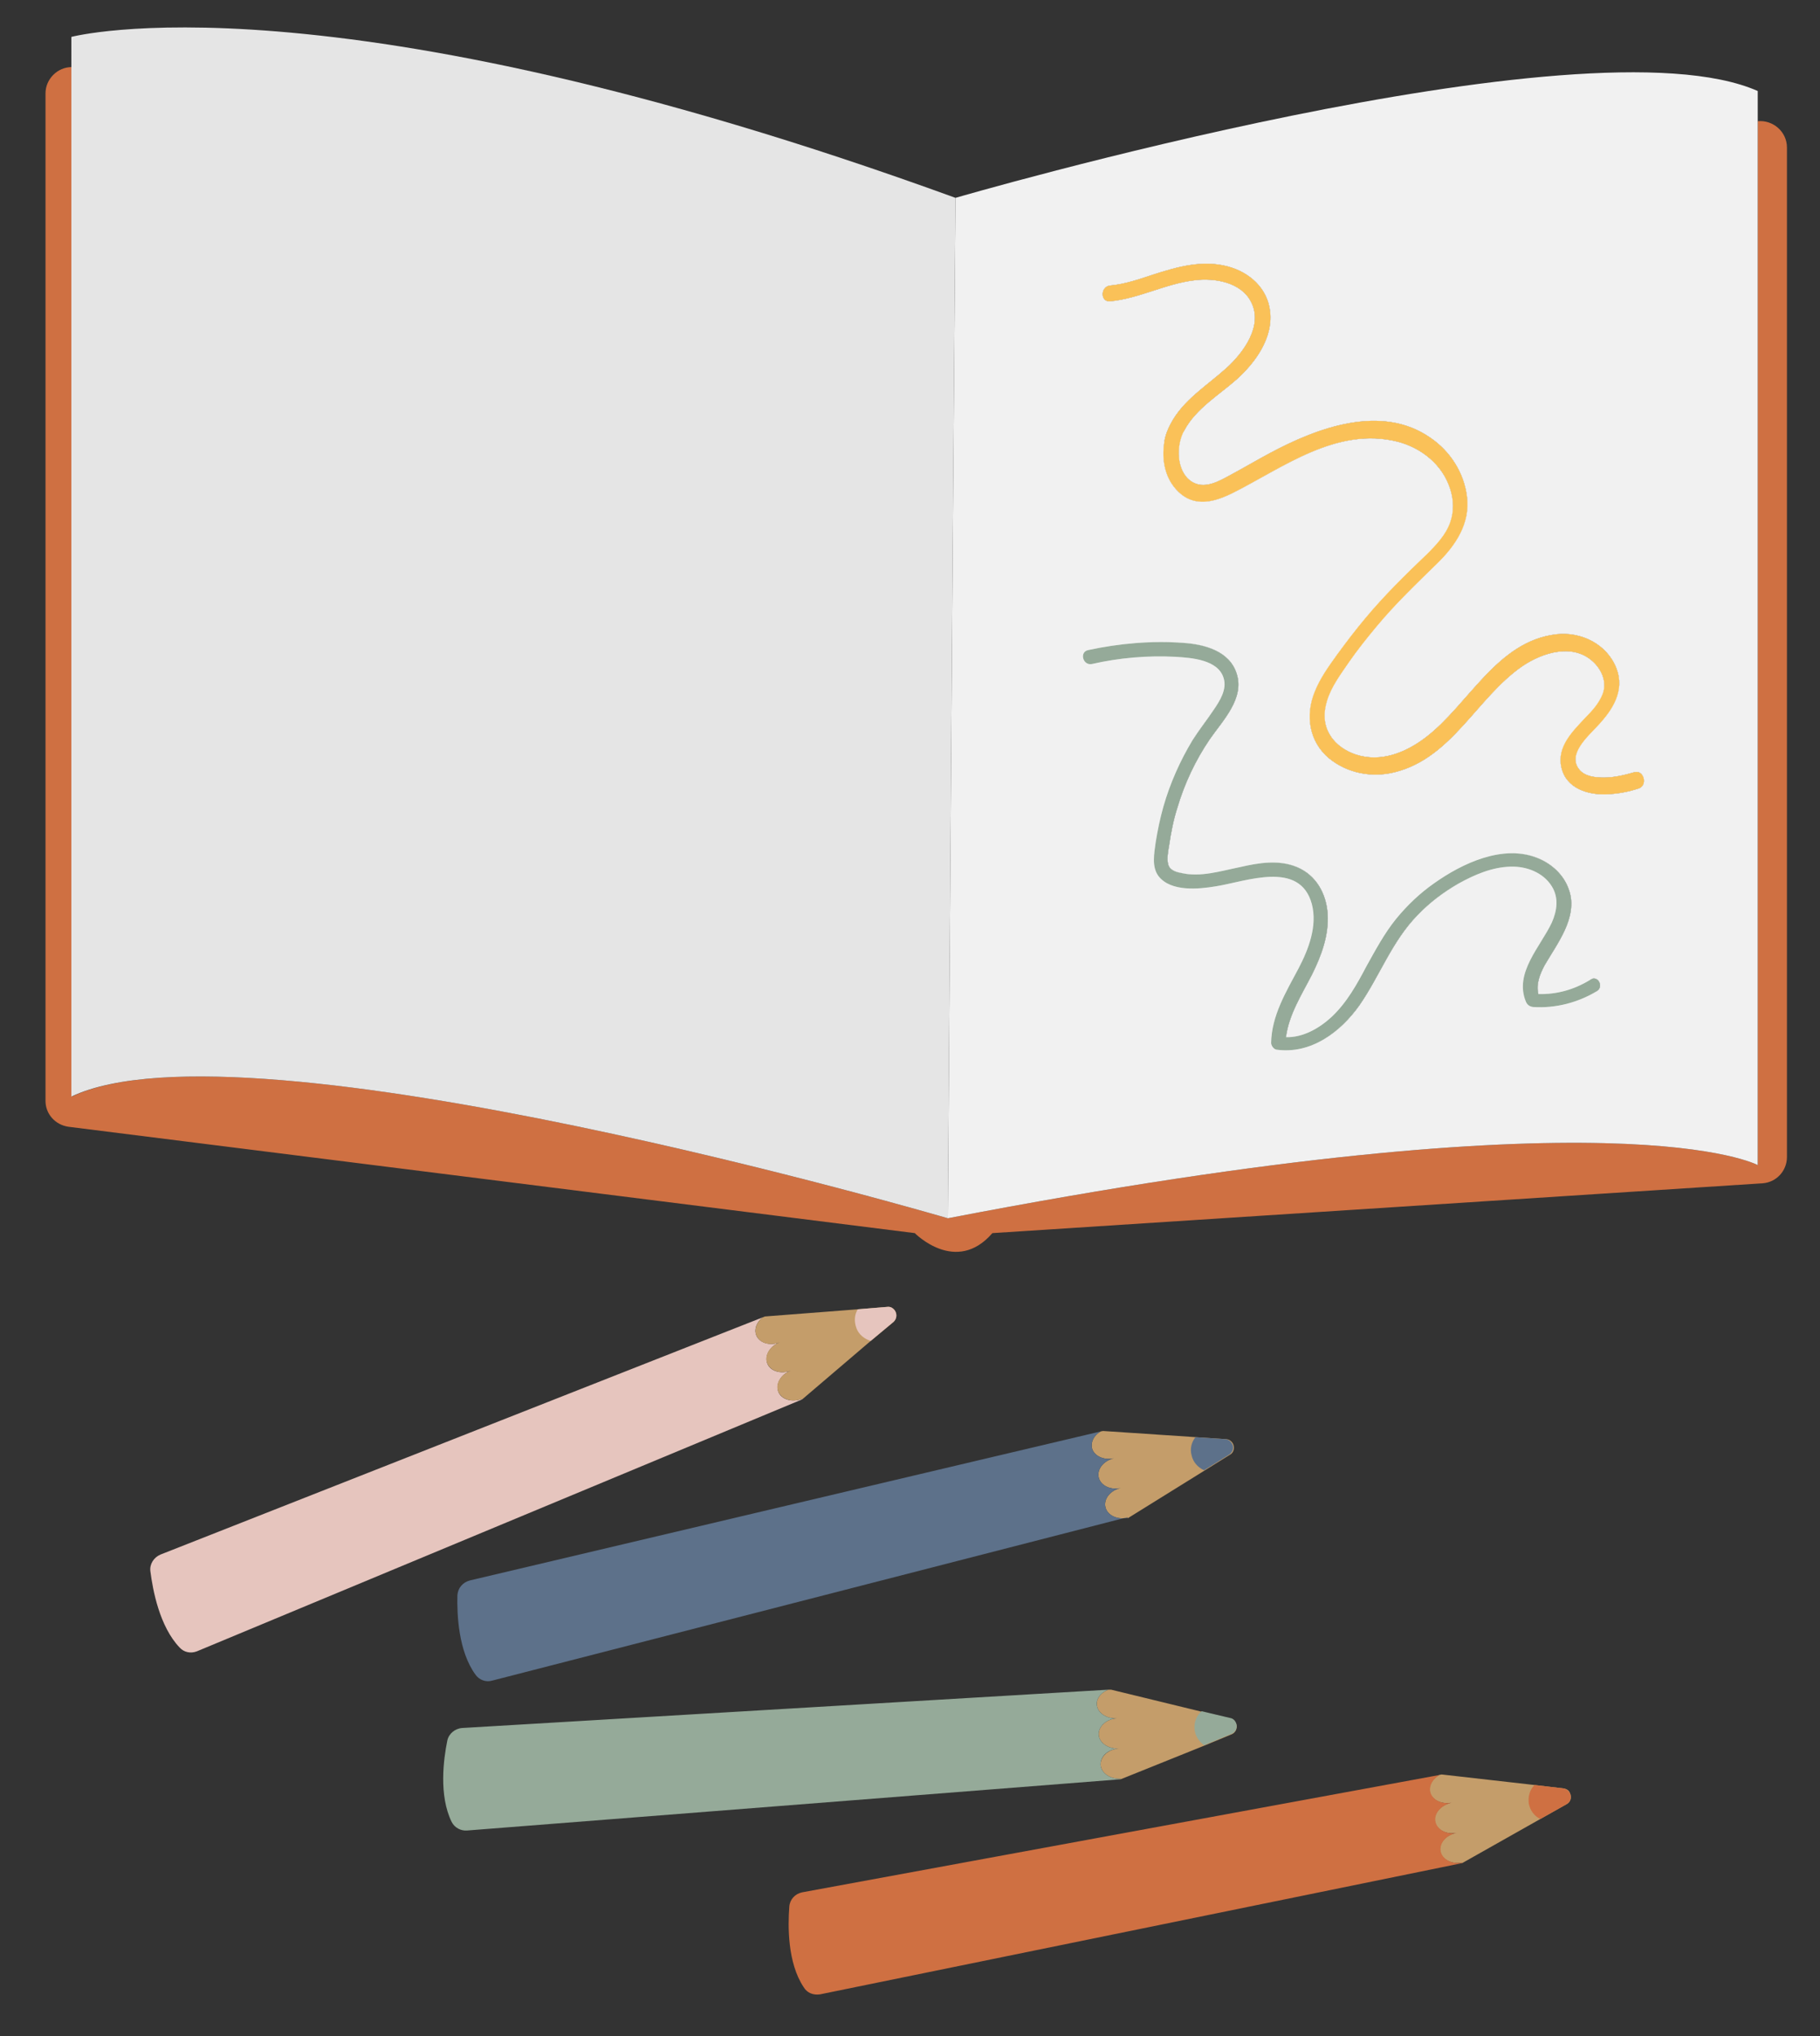 <?xml version="1.0" encoding="utf-8"?>
<!-- Generator: Adobe Illustrator 27.2.0, SVG Export Plug-In . SVG Version: 6.00 Build 0)  -->
<svg version="1.1" id="Layer_1" xmlns="http://www.w3.org/2000/svg" xmlns:xlink="http://www.w3.org/1999/xlink" x="0px" y="0px"
	 viewBox="0 0 380 425" style="enable-background:new 0 0 380 425;" xml:space="preserve">
<rect x="0" y="0" width="380" height="425" fill="#333333" stroke="none"/>
<style type="text/css">
	.st0{fill:#C49D6A;}
	.st1{fill:#5D718A;}
	.st2{fill:#95AA99;}
	.st3{fill:#CF7042;}
	.st4{fill:#E6C5BE;}
	.st5{fill:#FFFFFF;}
	.st6{fill:#E5E5E5;}
	.st7{fill:#F1F1F1;}
	.st8{fill:#FAC158;}
</style>
<g id="Farvelægning">
	<g>
		<path class="st0" d="M235.5,316.9L235.5,316.9l-0.1-0.1c-2.1,0.5-4.2-0.5-4.6-2.2s1-3.5,3.2-4c-2.1,0.5-4.2-0.5-4.6-2.2
			s1-3.5,3.2-4c-2.1,0.5-4.2-0.5-4.6-2.1c-0.3-1.3,0.4-2.7,1.8-3.5l0.5-0.1l19.5,1.3l6.1,0.4c0.7,0,1.2,0.4,1.5,0.9
			c0.4,0.7,0.3,1.8-0.5,2.3l-5.3,3.3L235.5,316.9L235.5,316.9z"/>
		<g>
			<path class="st1" d="M235.4,316.8c-2.1,0.5-4.2-0.5-4.6-2.2s1-3.5,3.2-4c-2.1,0.5-4.2-0.5-4.6-2.2s1-3.5,3.2-4
				c-2.1,0.5-4.2-0.5-4.6-2.1c-0.3-1.3,0.4-2.7,1.8-3.5L98.1,329.9c-1.5,0.4-2.5,1.6-2.6,3.1c-0.1,4,0.2,11.7,3.8,16.6
				c0.8,1.1,2.2,1.6,3.5,1.2l132.6-34.1L235.4,316.8L235.4,316.8z"/>
			<path class="st1" d="M248.8,303.8c0.3,1.4,1.3,2.5,2.6,3.1l5.3-3.3c0.8-0.6,1-1.6,0.5-2.3c-0.3-0.5-0.8-0.9-1.5-0.9l-6.1-0.4
				C248.8,301,248.4,302.4,248.8,303.8L248.8,303.8z"/>
		</g>
	</g>
	<g>
		<path class="st0" d="M234,371.4L234,371.4l0-0.1c-2.2,0.1-4.1-1.2-4.2-2.9s1.6-3.3,3.8-3.4c-2.2,0.1-4.1-1.2-4.2-2.9
			s1.6-3.3,3.8-3.4c-2.2,0.1-4.1-1.2-4.2-2.9c-0.1-1.3,0.9-2.5,2.4-3.1l0.6,0l18.9,4.6l5.9,1.4c0.7,0.1,1.1,0.6,1.3,1.1
			c0.3,0.8,0,1.8-0.9,2.2l-5.8,2.4L234,371.4L234,371.4z"/>
		<g>
			<path class="st2" d="M97.5,382.1L234,371.4v-0.1c-2.2,0.1-4.1-1.2-4.2-2.9c-0.1-1.8,1.6-3.3,3.8-3.4c-2.2,0.1-4.1-1.2-4.2-2.9
				s1.6-3.3,3.8-3.4c-2.2,0.1-4.1-1.2-4.2-2.9c-0.1-1.3,0.9-2.5,2.4-3.1l-134.9,8c-1.5,0.1-2.8,1.2-3.1,2.6
				c-0.8,3.9-1.8,11.5,0.9,17C94.9,381.5,96.2,382.2,97.5,382.1L97.5,382.1z"/>
			<path class="st2" d="M249.4,360.8c0.1,1.5,0.9,2.7,2,3.5l5.8-2.4c0.9-0.4,1.2-1.4,0.9-2.2c-0.2-0.5-0.6-1-1.3-1.1l-5.9-1.4
				C249.9,358,249.3,359.4,249.4,360.8L249.4,360.8z"/>
		</g>
	</g>
	<g>
		<path class="st0" d="M305.3,388.9L305.3,388.9l-0.1-0.1c-2.2,0.4-4.2-0.7-4.5-2.4s1.2-3.4,3.4-3.8c-2.2,0.4-4.2-0.7-4.5-2.4
			s1.2-3.4,3.4-3.9c-2.2,0.4-4.2-0.7-4.5-2.4c-0.2-1.3,0.6-2.6,2-3.4l0.5-0.1l19.4,2.2l6,0.7c0.7,0.1,1.2,0.4,1.4,1
			c0.4,0.8,0.2,1.8-0.7,2.3l-5.5,3.1L305.3,388.9L305.3,388.9z"/>
		<g>
			<path class="st3" d="M171.2,416.3l134.1-27.4l0-0.1c-2.2,0.4-4.2-0.7-4.5-2.4s1.2-3.4,3.4-3.8c-2.2,0.4-4.2-0.7-4.5-2.4
				s1.2-3.4,3.4-3.9c-2.2,0.4-4.2-0.7-4.5-2.4c-0.2-1.3,0.6-2.6,2-3.4L167.5,395c-1.5,0.3-2.6,1.5-2.7,3c-0.3,4-0.4,11.7,3,16.8
				C168.5,416,169.8,416.5,171.2,416.3L171.2,416.3z"/>
			<path class="st3" d="M319.2,376.5c0.3,1.5,1.2,2.6,2.4,3.2l5.5-3.1c0.9-0.5,1-1.5,0.7-2.3c-0.3-0.5-0.8-0.9-1.4-1l-6-0.7
				C319.4,373.6,319,375,319.2,376.5L319.2,376.5z"/>
		</g>
	</g>
	<g>
		<path class="st4" d="M37.5,343.9c-4.2-4.4-5.6-12-6.1-15.9c-0.2-1.5,0.7-2.9,2.1-3.5L159.2,275c-1.2,1-1.8,2.4-1.3,3.7
			c0.6,1.6,2.8,2.3,4.9,1.5c-2.1,0.8-3.2,2.8-2.6,4.4s2.8,2.3,4.9,1.5c-2.1,0.8-3.2,2.8-2.6,4.4s2.8,2.3,4.9,1.5l0.1,0.1L41.1,344.7
			C39.8,345.2,38.4,344.9,37.5,343.9L37.5,343.9z"/>
		<path class="st0" d="M167.5,292.1L167.5,292.1l-0.1-0.1c-2.1,0.8-4.2,0.1-4.9-1.5s0.5-3.6,2.6-4.4c-2.1,0.8-4.2,0.1-4.9-1.5
			s0.5-3.6,2.6-4.4c-2.1,0.8-4.2,0.2-4.9-1.5c-0.5-1.2,0.1-2.7,1.3-3.7l0.5-0.2l19.4-1.5l6.1-0.5c0.7-0.1,1.2,0.2,1.6,0.7
			c0.5,0.7,0.5,1.7-0.2,2.4l-4.8,4L167.5,292.1L167.5,292.1z"/>
		<path class="st4" d="M181.8,279.9c-1.3-0.4-2.5-1.3-3-2.7s-0.4-2.8,0.3-3.9l6.1-0.5c0.7-0.1,1.2,0.2,1.6,0.7
			c0.5,0.7,0.5,1.7-0.2,2.4L181.8,279.9L181.8,279.9z"/>
	</g>
	<g>
		<path class="st5" d="M227,135.6c6.5-1.4,13.3-2,19.9-1.5c4.4,0.3,9.6,1.7,11.1,6.4c1.7,5.2-2.9,9.8-5.6,13.7
			c-3,4.4-5.3,9.3-6.8,14.4c-0.8,2.5-1.3,5.1-1.7,7.8c-0.2,1.2-0.5,2.7-0.2,3.9c0.3,1.2,1.5,1.6,2.6,1.8c4.1,1,8.4-0.4,12.4-1.2
			c3.9-0.9,8.1-1.6,11.9,0c4,1.7,6.1,5.5,6.4,9.7c0.3,4.5-1.3,8.8-3.3,12.8c-2.1,4.1-4.8,8.3-5.4,13c3.6,0.1,7-1.9,9.5-4.2
			c3.2-3,5.3-6.8,7.3-10.6c1.9-3.4,3.7-6.8,6.2-9.9c2.3-2.8,4.9-5.3,7.9-7.4c5.9-4.2,14.4-8.2,21.6-5.3c3,1.2,5.6,3.6,6.6,6.7
			c1,2.8,0.3,5.8-0.9,8.4c-1.2,2.6-2.8,4.9-4.2,7.3c-1,1.9-1.8,3.9-1.3,6c3.8,0.1,7.4-0.9,10.7-2.9c1.6-1,3.2,1.6,1.5,2.6
			c-4,2.4-8.6,3.6-13.3,3.3c-0.7-0.1-1.2-0.4-1.5-1.1c-2.5-6,3-11.4,5.4-16.5c1.1-2.5,1.5-5.2,0-7.6c-1.8-2.9-5.3-4.2-8.6-4.1
			c-3.9,0.1-7.6,1.7-11,3.6c-3.1,1.8-5.9,3.9-8.4,6.5c-5.4,5.5-7.9,12.7-12.2,18.9c-4,5.6-10.1,10.2-17.3,9.2
			c-0.6-0.1-1.1-0.9-1.1-1.4c0.1-5.7,3.1-10.6,5.7-15.5c2.1-4,4-8.9,2.8-13.5c-2.5-9.2-13.7-4.7-20-3.7c-3.6,0.6-9.4,1.2-12-2.1
			c-1.5-2-0.9-4.8-0.6-7.1c0.4-2.5,0.9-4.9,1.6-7.4c1.4-4.9,3.5-9.6,6.1-13.9c1.4-2.2,3-4.2,4.4-6.3c1.3-1.9,2.8-4.3,2.1-6.6
			c-1.1-3.9-6.7-4.3-10.1-4.5c-5.8-0.3-11.7,0.2-17.4,1.5C225.9,138.9,225.1,136,227,135.6L227,135.6z"/>
		<path class="st5" d="M244.6,100.9c-1.6-2.5-2-5.7-1.5-8.7l4.2-2.3c-0.1,0.3-0.3,0.5-0.4,0.8c-1.4,3.2-1.1,8.5,2.4,10.2
			c2.5,1.2,5.3-0.4,7.5-1.6c2.8-1.5,5.5-3.1,8.3-4.6c9.9-5.3,23.3-10.4,33.6-3.2c4.1,2.8,7,7.3,7.6,12.3c0.7,5.6-2.4,10.2-6.2,13.9
			c-4.4,4.3-8.8,8.5-12.7,13.2c-2,2.4-4,4.9-5.8,7.5c-1.7,2.5-3.6,5-4.5,7.9c-0.8,2.5-0.8,5.1,0.7,7.4c1.2,1.9,3.2,3.2,5.3,3.9
			c5.2,1.7,10.4-0.4,14.6-3.6c9-6.9,14.8-20,27.2-21.5c5.2-0.6,10.6,2,12.6,7.1c1.8,4.7-0.8,8.7-3.9,12c-2,2.2-6.5,6-3.8,9.2
			c1.2,1.4,3.3,1.6,5.1,1.6c2.1,0,4.2-0.5,6.3-1.1s2.9,2.5,0.9,3.2c-2.1,0.7-4.3,1.1-6.5,1.2c-4,0.2-8.6-1.2-9.6-5.6
			c-1-4.4,2.4-7.6,5.1-10.5c1.4-1.4,2.8-3,3.5-4.8c0.9-2.3,0-4.7-1.6-6.4c-4.2-4.4-10.8-2.4-15.2,0.6c-9.5,6.6-14.6,19.1-26.6,22.1
			c-4.8,1.2-9.9,0.2-13.7-2.9c-4.2-3.5-5-9-3-13.9c1.1-2.8,2.9-5.3,4.7-7.8c1.9-2.6,3.8-5.1,5.9-7.6c4-4.8,8.4-9.1,12.9-13.4
			c1.9-1.9,3.9-4,4.8-6.6c0.8-2.3,0.7-4.7,0-6.9c-1.6-5.1-6-8.6-11-9.9C279,89,267.8,97.7,257.2,103c-2.5,1.2-5.2,2.2-8,1.5
			C247.3,104,245.7,102.6,244.6,100.9L244.6,100.9z"/>
		<path class="st3" d="M373.1,30.8v210.7c0,2.9-2.2,5.3-5.1,5.5l-160.8,10.4c-7.6,8.8-16.2,0-16.2,0L14.3,235.2
			c-2.8-0.4-4.8-2.7-4.8-5.4V19.5c0-3,2.5-5.5,5.5-5.5v214.9c36.6-17.5,182.9,25.4,182.9,25.4C338,227.3,367,243.2,367,243.2V25.3
			C370.2,25,373.1,27.5,373.1,30.8z"/>
		<path class="st6" d="M199.5,41.3l-0.6,74.9l-1,138.1c0,0-146.3-42.9-183-25.4V7.7C15,7.7,68.1-6.5,199.5,41.3L199.5,41.3z"/>
		<path class="st7" d="M199.5,41.3l-0.6,74.9l-1,138.1C338,227.3,367,243.2,367,243.2V19C330.9,3,199.5,41.3,199.5,41.3z
			 M333.4,206.9c-4,2.4-8.6,3.6-13.3,3.3c-0.7-0.1-1.2-0.4-1.5-1.1c-2.5-6,3-11.4,5.4-16.5c1.1-2.5,1.5-5.2,0-7.6
			c-1.8-2.9-5.3-4.2-8.6-4.1c-3.9,0.1-7.6,1.7-11,3.6c-3.1,1.8-5.9,3.9-8.4,6.5c-5.4,5.5-7.9,12.7-12.2,18.9
			c-4,5.6-10.1,10.2-17.3,9.2c-0.6-0.1-1.1-0.9-1.1-1.4c0.1-5.7,3.1-10.6,5.7-15.5c2.1-4,4-8.9,2.8-13.5c-2.5-9.2-13.7-4.7-20-3.7
			c-3.6,0.6-9.4,1.2-12-2.1c-1.5-2-0.9-4.8-0.6-7.1c0.4-2.5,0.9-4.9,1.6-7.4c1.4-4.9,3.5-9.6,6.1-13.9c1.4-2.2,3-4.2,4.4-6.3
			c1.3-1.9,2.8-4.3,2.1-6.6c-1.1-3.9-6.7-4.3-10.1-4.5c-5.8-0.3-11.7,0.2-17.4,1.5c-1.9,0.4-2.7-2.5-0.8-2.9
			c6.5-1.4,13.3-2,19.9-1.5c4.4,0.3,9.6,1.7,11.1,6.4c1.7,5.2-2.9,9.8-5.6,13.7c-3,4.4-5.3,9.3-6.8,14.4c-0.8,2.5-1.3,5.1-1.7,7.8
			c-0.2,1.2-0.5,2.7-0.2,3.9c0.3,1.2,1.5,1.6,2.6,1.8c4.1,1,8.4-0.4,12.4-1.2c3.9-0.9,8.1-1.6,11.9,0c4,1.7,6.1,5.5,6.4,9.7
			c0.3,4.5-1.3,8.8-3.3,12.8c-2.1,4.1-4.8,8.3-5.4,13c3.6,0.1,7-1.9,9.5-4.2c3.2-3,5.3-6.8,7.3-10.6c1.9-3.4,3.7-6.8,6.2-9.9
			c2.3-2.8,4.9-5.3,7.9-7.4c5.9-4.2,14.4-8.2,21.6-5.3c3,1.2,5.6,3.6,6.6,6.7c1,2.8,0.3,5.8-0.9,8.4c-1.2,2.6-2.8,4.9-4.2,7.3
			c-1,1.9-1.8,3.9-1.3,6c3.8,0.1,7.4-0.9,10.7-2.9C333.5,203.3,335,205.9,333.4,206.9L333.4,206.9z M342.1,164.6
			c-2.1,0.7-4.3,1.1-6.5,1.2c-4,0.2-8.6-1.2-9.6-5.6c-1-4.4,2.4-7.6,5.1-10.5c1.4-1.4,2.8-3,3.5-4.8c0.9-2.3,0-4.7-1.6-6.4
			c-4.2-4.4-10.8-2.4-15.2,0.6c-9.5,6.6-14.6,19.1-26.6,22.1c-4.8,1.2-9.9,0.2-13.7-2.9c-4.2-3.5-5-9-3-13.9
			c1.1-2.8,2.9-5.3,4.7-7.8c1.9-2.6,3.8-5.1,5.9-7.6c4-4.8,8.4-9.1,12.9-13.4c1.9-1.9,3.9-4,4.8-6.6c0.8-2.3,0.7-4.7,0-6.9
			c-1.6-5.1-6-8.6-11-9.9C279,89,267.8,97.7,257.2,103c-2.5,1.2-5.2,2.2-8,1.5c-1.9-0.5-3.5-1.9-4.6-3.6c-1.6-2.5-2-5.7-1.5-8.7
			c0.2-1.3,0.7-2.6,1.3-3.7c2.6-5,7.6-8,11.7-11.7c3.5-3.2,7.7-8.8,5.1-13.8c-2.1-4.1-7.6-5-11.7-4.5c-6.1,0.7-11.6,3.8-17.7,4.4
			c-2.1,0.2-2.1-3.1,0-3.3c3.1-0.3,6-1.3,9-2.3c5-1.6,10.2-3.1,15.5-1.7c4.6,1.2,8.4,4.6,8.9,9.5c0.6,5.5-3.1,10.6-7,14.1
			c-3.6,3.2-8.5,6.1-10.9,10.6c-0.1,0.3-0.3,0.5-0.4,0.8c-1.4,3.2-1.1,8.5,2.4,10.2c2.5,1.2,5.3-0.4,7.5-1.6
			c2.8-1.5,5.5-3.1,8.3-4.6c9.9-5.3,23.3-10.4,33.6-3.2c4.1,2.8,7,7.3,7.6,12.3c0.7,5.6-2.4,10.2-6.2,13.9
			c-4.4,4.3-8.8,8.5-12.7,13.2c-2,2.4-4,4.9-5.8,7.5c-1.7,2.5-3.6,5-4.5,7.9c-0.8,2.5-0.8,5.1,0.7,7.4c1.2,1.9,3.2,3.2,5.3,3.9
			c5.2,1.7,10.4-0.4,14.6-3.6c9-6.9,14.8-20,27.2-21.5c5.2-0.6,10.6,2,12.6,7.1c1.8,4.7-0.8,8.7-3.9,12c-2,2.2-6.5,6-3.8,9.2
			c1.2,1.4,3.3,1.6,5.1,1.6c2.1,0,4.2-0.5,6.3-1.1S344.1,164,342.1,164.6L342.1,164.6z"/>
		<path class="st5" d="M333.4,206.9c-4,2.4-8.6,3.6-13.3,3.3c-0.7-0.1-1.2-0.4-1.5-1.1c-2.5-6,3-11.4,5.4-16.5
			c1.1-2.5,1.5-5.2,0-7.6c-1.8-2.9-5.3-4.2-8.6-4.1c-3.9,0.1-7.6,1.7-11,3.6c-3.1,1.8-5.9,3.9-8.4,6.5c-5.4,5.5-7.9,12.7-12.2,18.9
			c-4,5.6-10.1,10.2-17.3,9.2c-0.6-0.1-1.1-0.9-1.1-1.4c0.1-5.7,3.1-10.6,5.7-15.5c2.1-4,4-8.9,2.8-13.5c-2.5-9.2-13.7-4.7-20-3.7
			c-3.6,0.6-9.4,1.2-12-2.1c-1.5-2-0.9-4.8-0.6-7.1c0.4-2.5,0.9-4.9,1.6-7.4c1.4-4.9,3.5-9.6,6.1-13.9c1.4-2.2,3-4.2,4.4-6.3
			c1.3-1.9,2.8-4.3,2.1-6.6c-1.1-3.9-6.7-4.3-10.1-4.5c-5.8-0.3-11.7,0.2-17.4,1.5c-1.9,0.4-2.7-2.5-0.8-2.9
			c6.5-1.4,13.3-2,19.9-1.5c4.4,0.3,9.6,1.7,11.1,6.4c1.7,5.2-2.9,9.8-5.6,13.7c-3,4.4-5.3,9.3-6.8,14.4c-0.8,2.5-1.3,5.1-1.7,7.8
			c-0.2,1.2-0.5,2.7-0.2,3.9c0.3,1.2,1.5,1.6,2.6,1.8c4.1,1,8.4-0.4,12.4-1.2c3.9-0.9,8.1-1.6,11.9,0c4,1.7,6.1,5.5,6.4,9.7
			c0.3,4.5-1.3,8.8-3.3,12.8c-2.1,4.1-4.8,8.3-5.4,13c3.6,0.1,7-1.9,9.5-4.2c3.2-3,5.3-6.8,7.3-10.6c1.9-3.4,3.7-6.8,6.2-9.9
			c2.3-2.8,4.9-5.3,7.9-7.4c5.9-4.2,14.4-8.2,21.6-5.3c3,1.2,5.6,3.6,6.6,6.7c1,2.8,0.3,5.8-0.9,8.4c-1.2,2.6-2.8,4.9-4.2,7.3
			c-1,1.9-1.8,3.9-1.3,6c3.8,0.1,7.4-0.9,10.7-2.9C333.5,203.3,335,205.9,333.4,206.9L333.4,206.9z"/>
		<path class="st5" d="M342.1,164.6c-2.1,0.7-4.3,1.1-6.5,1.2c-4,0.2-8.6-1.2-9.6-5.6c-1-4.4,2.4-7.6,5.1-10.5
			c1.4-1.4,2.8-3,3.5-4.8c0.9-2.3,0-4.7-1.6-6.4c-4.2-4.4-10.8-2.4-15.2,0.6c-9.5,6.6-14.6,19.1-26.6,22.1
			c-4.8,1.2-9.9,0.2-13.7-2.9c-4.2-3.5-5-9-3-13.9c1.1-2.8,2.9-5.3,4.7-7.8c1.9-2.6,3.8-5.1,5.9-7.6c4-4.8,8.4-9.1,12.9-13.4
			c1.9-1.9,3.9-4,4.8-6.6c0.8-2.3,0.7-4.7,0-6.9c-1.6-5.1-6-8.6-11-9.9C279,89,267.8,97.7,257.2,103c-2.5,1.2-5.2,2.2-8,1.5
			c-1.9-0.5-3.5-1.9-4.6-3.6c-1.6-2.5-2-5.7-1.5-8.7c0.2-1.3,0.7-2.6,1.3-3.7c2.6-5,7.6-8,11.7-11.7c3.5-3.2,7.7-8.8,5.1-13.8
			c-2.1-4.1-7.6-5-11.7-4.5c-6.1,0.7-11.6,3.8-17.7,4.4c-2.1,0.2-2.1-3.1,0-3.3c3.1-0.3,6-1.3,9-2.3c5-1.6,10.2-3.1,15.5-1.7
			c4.6,1.2,8.4,4.6,8.9,9.5c0.6,5.5-3.1,10.6-7,14.1c-3.6,3.2-8.5,6.1-10.9,10.6c-0.1,0.3-0.3,0.5-0.4,0.8
			c-1.4,3.2-1.1,8.5,2.4,10.2c2.5,1.2,5.3-0.4,7.5-1.6c2.8-1.5,5.5-3.1,8.3-4.6c9.9-5.3,23.3-10.4,33.6-3.2c4.1,2.8,7,7.3,7.6,12.3
			c0.7,5.6-2.4,10.2-6.2,13.9c-4.4,4.3-8.8,8.5-12.7,13.2c-2,2.4-4,4.9-5.8,7.5c-1.7,2.5-3.6,5-4.5,7.9c-0.8,2.5-0.8,5.1,0.7,7.4
			c1.2,1.9,3.2,3.2,5.3,3.9c5.2,1.7,10.4-0.4,14.6-3.6c9-6.9,14.8-20,27.2-21.5c5.2-0.6,10.6,2,12.6,7.1c1.8,4.7-0.8,8.7-3.9,12
			c-2,2.2-6.5,6-3.8,9.2c1.2,1.4,3.3,1.6,5.1,1.6c2.1,0,4.2-0.5,6.3-1.1S344.1,164,342.1,164.6L342.1,164.6z"/>
		<path class="st8" d="M342.1,164.6c-2.1,0.7-4.3,1.1-6.5,1.2c-4,0.2-8.6-1.2-9.6-5.6c-1-4.4,2.4-7.6,5.1-10.5
			c1.4-1.4,2.8-3,3.5-4.8c0.9-2.3,0-4.7-1.6-6.4c-4.2-4.4-10.8-2.4-15.2,0.6c-9.5,6.6-14.6,19.1-26.6,22.1
			c-4.8,1.2-9.9,0.2-13.7-2.9c-4.2-3.5-5-9-3-13.9c1.1-2.8,2.9-5.3,4.7-7.8c1.9-2.6,3.8-5.1,5.9-7.6c4-4.8,8.4-9.1,12.9-13.4
			c1.9-1.9,3.9-4,4.8-6.6c0.8-2.3,0.7-4.7,0-6.9c-1.6-5.1-6-8.6-11-9.9C279,89,267.8,97.7,257.2,103c-2.5,1.2-5.2,2.2-8,1.5
			c-1.9-0.5-3.5-1.9-4.6-3.6c-1.6-2.5-2-5.7-1.5-8.7c0.2-1.3,0.7-2.6,1.3-3.7c2.6-5,7.6-8,11.7-11.7c3.5-3.2,7.7-8.8,5.1-13.8
			c-2.1-4.1-7.6-5-11.7-4.5c-6.1,0.7-11.6,3.8-17.7,4.4c-2.1,0.2-2.1-3.1,0-3.3c3.1-0.3,6-1.3,9-2.3c5-1.6,10.2-3.1,15.5-1.7
			c4.6,1.2,8.4,4.6,8.9,9.5c0.6,5.5-3.1,10.6-7,14.1c-3.6,3.2-8.5,6.1-10.9,10.6c-0.1,0.3-0.3,0.5-0.4,0.8
			c-1.4,3.2-1.1,8.5,2.4,10.2c2.5,1.2,5.3-0.4,7.5-1.6c2.8-1.5,5.5-3.1,8.3-4.6c9.9-5.3,23.3-10.4,33.6-3.2c4.1,2.8,7,7.3,7.6,12.3
			c0.7,5.6-2.4,10.2-6.2,13.9c-4.4,4.3-8.8,8.5-12.7,13.2c-2,2.4-4,4.9-5.8,7.5c-1.7,2.5-3.6,5-4.5,7.9c-0.8,2.5-0.8,5.1,0.7,7.4
			c1.2,1.9,3.2,3.2,5.3,3.9c5.2,1.7,10.4-0.4,14.6-3.6c9-6.9,14.8-20,27.2-21.5c5.2-0.6,10.6,2,12.6,7.1c1.8,4.7-0.8,8.7-3.9,12
			c-2,2.2-6.5,6-3.8,9.2c1.2,1.4,3.3,1.6,5.1,1.6c2.1,0,4.2-0.5,6.3-1.1S344.1,164,342.1,164.6L342.1,164.6z"/>
		<path class="st2" d="M333.4,206.9c-4,2.4-8.6,3.6-13.3,3.3c-0.7-0.1-1.2-0.4-1.5-1.1c-2.5-6,3-11.4,5.4-16.5
			c1.1-2.5,1.5-5.2,0-7.6c-1.8-2.9-5.3-4.2-8.6-4.1c-3.9,0.1-7.6,1.7-11,3.6c-3.1,1.8-5.9,3.9-8.4,6.5c-5.4,5.5-7.9,12.7-12.2,18.9
			c-4,5.6-10.1,10.2-17.3,9.2c-0.6-0.1-1.1-0.9-1.1-1.4c0.1-5.7,3.1-10.6,5.7-15.5c2.1-4,4-8.9,2.8-13.5c-2.5-9.2-13.7-4.7-20-3.7
			c-3.6,0.6-9.4,1.2-12-2.1c-1.5-2-0.9-4.8-0.6-7.1c0.4-2.5,0.9-4.9,1.6-7.4c1.4-4.9,3.5-9.6,6.1-13.9c1.4-2.2,3-4.2,4.4-6.3
			c1.3-1.9,2.8-4.3,2.1-6.6c-1.1-3.9-6.7-4.3-10.1-4.5c-5.8-0.3-11.7,0.2-17.4,1.5c-1.9,0.4-2.7-2.5-0.8-2.9
			c6.5-1.4,13.3-2,19.9-1.5c4.4,0.3,9.6,1.7,11.1,6.4c1.7,5.2-2.9,9.8-5.6,13.7c-3,4.4-5.3,9.3-6.8,14.4c-0.8,2.5-1.3,5.1-1.7,7.8
			c-0.2,1.2-0.5,2.7-0.2,3.9c0.3,1.2,1.5,1.6,2.6,1.8c4.1,1,8.4-0.4,12.4-1.2c3.9-0.9,8.1-1.6,11.9,0c4,1.7,6.1,5.5,6.4,9.7
			c0.3,4.5-1.3,8.8-3.3,12.8c-2.1,4.1-4.8,8.3-5.4,13c3.6,0.1,7-1.9,9.5-4.2c3.2-3,5.3-6.8,7.3-10.6c1.9-3.4,3.7-6.8,6.2-9.9
			c2.3-2.8,4.9-5.3,7.9-7.4c5.9-4.2,14.4-8.2,21.6-5.3c3,1.2,5.6,3.6,6.6,6.7c1,2.8,0.3,5.8-0.9,8.4c-1.2,2.6-2.8,4.9-4.2,7.3
			c-1,1.9-1.8,3.9-1.3,6c3.8,0.1,7.4-0.9,10.7-2.9C333.5,203.3,335,205.9,333.4,206.9L333.4,206.9z"/>
	</g>
</g>
</svg>
